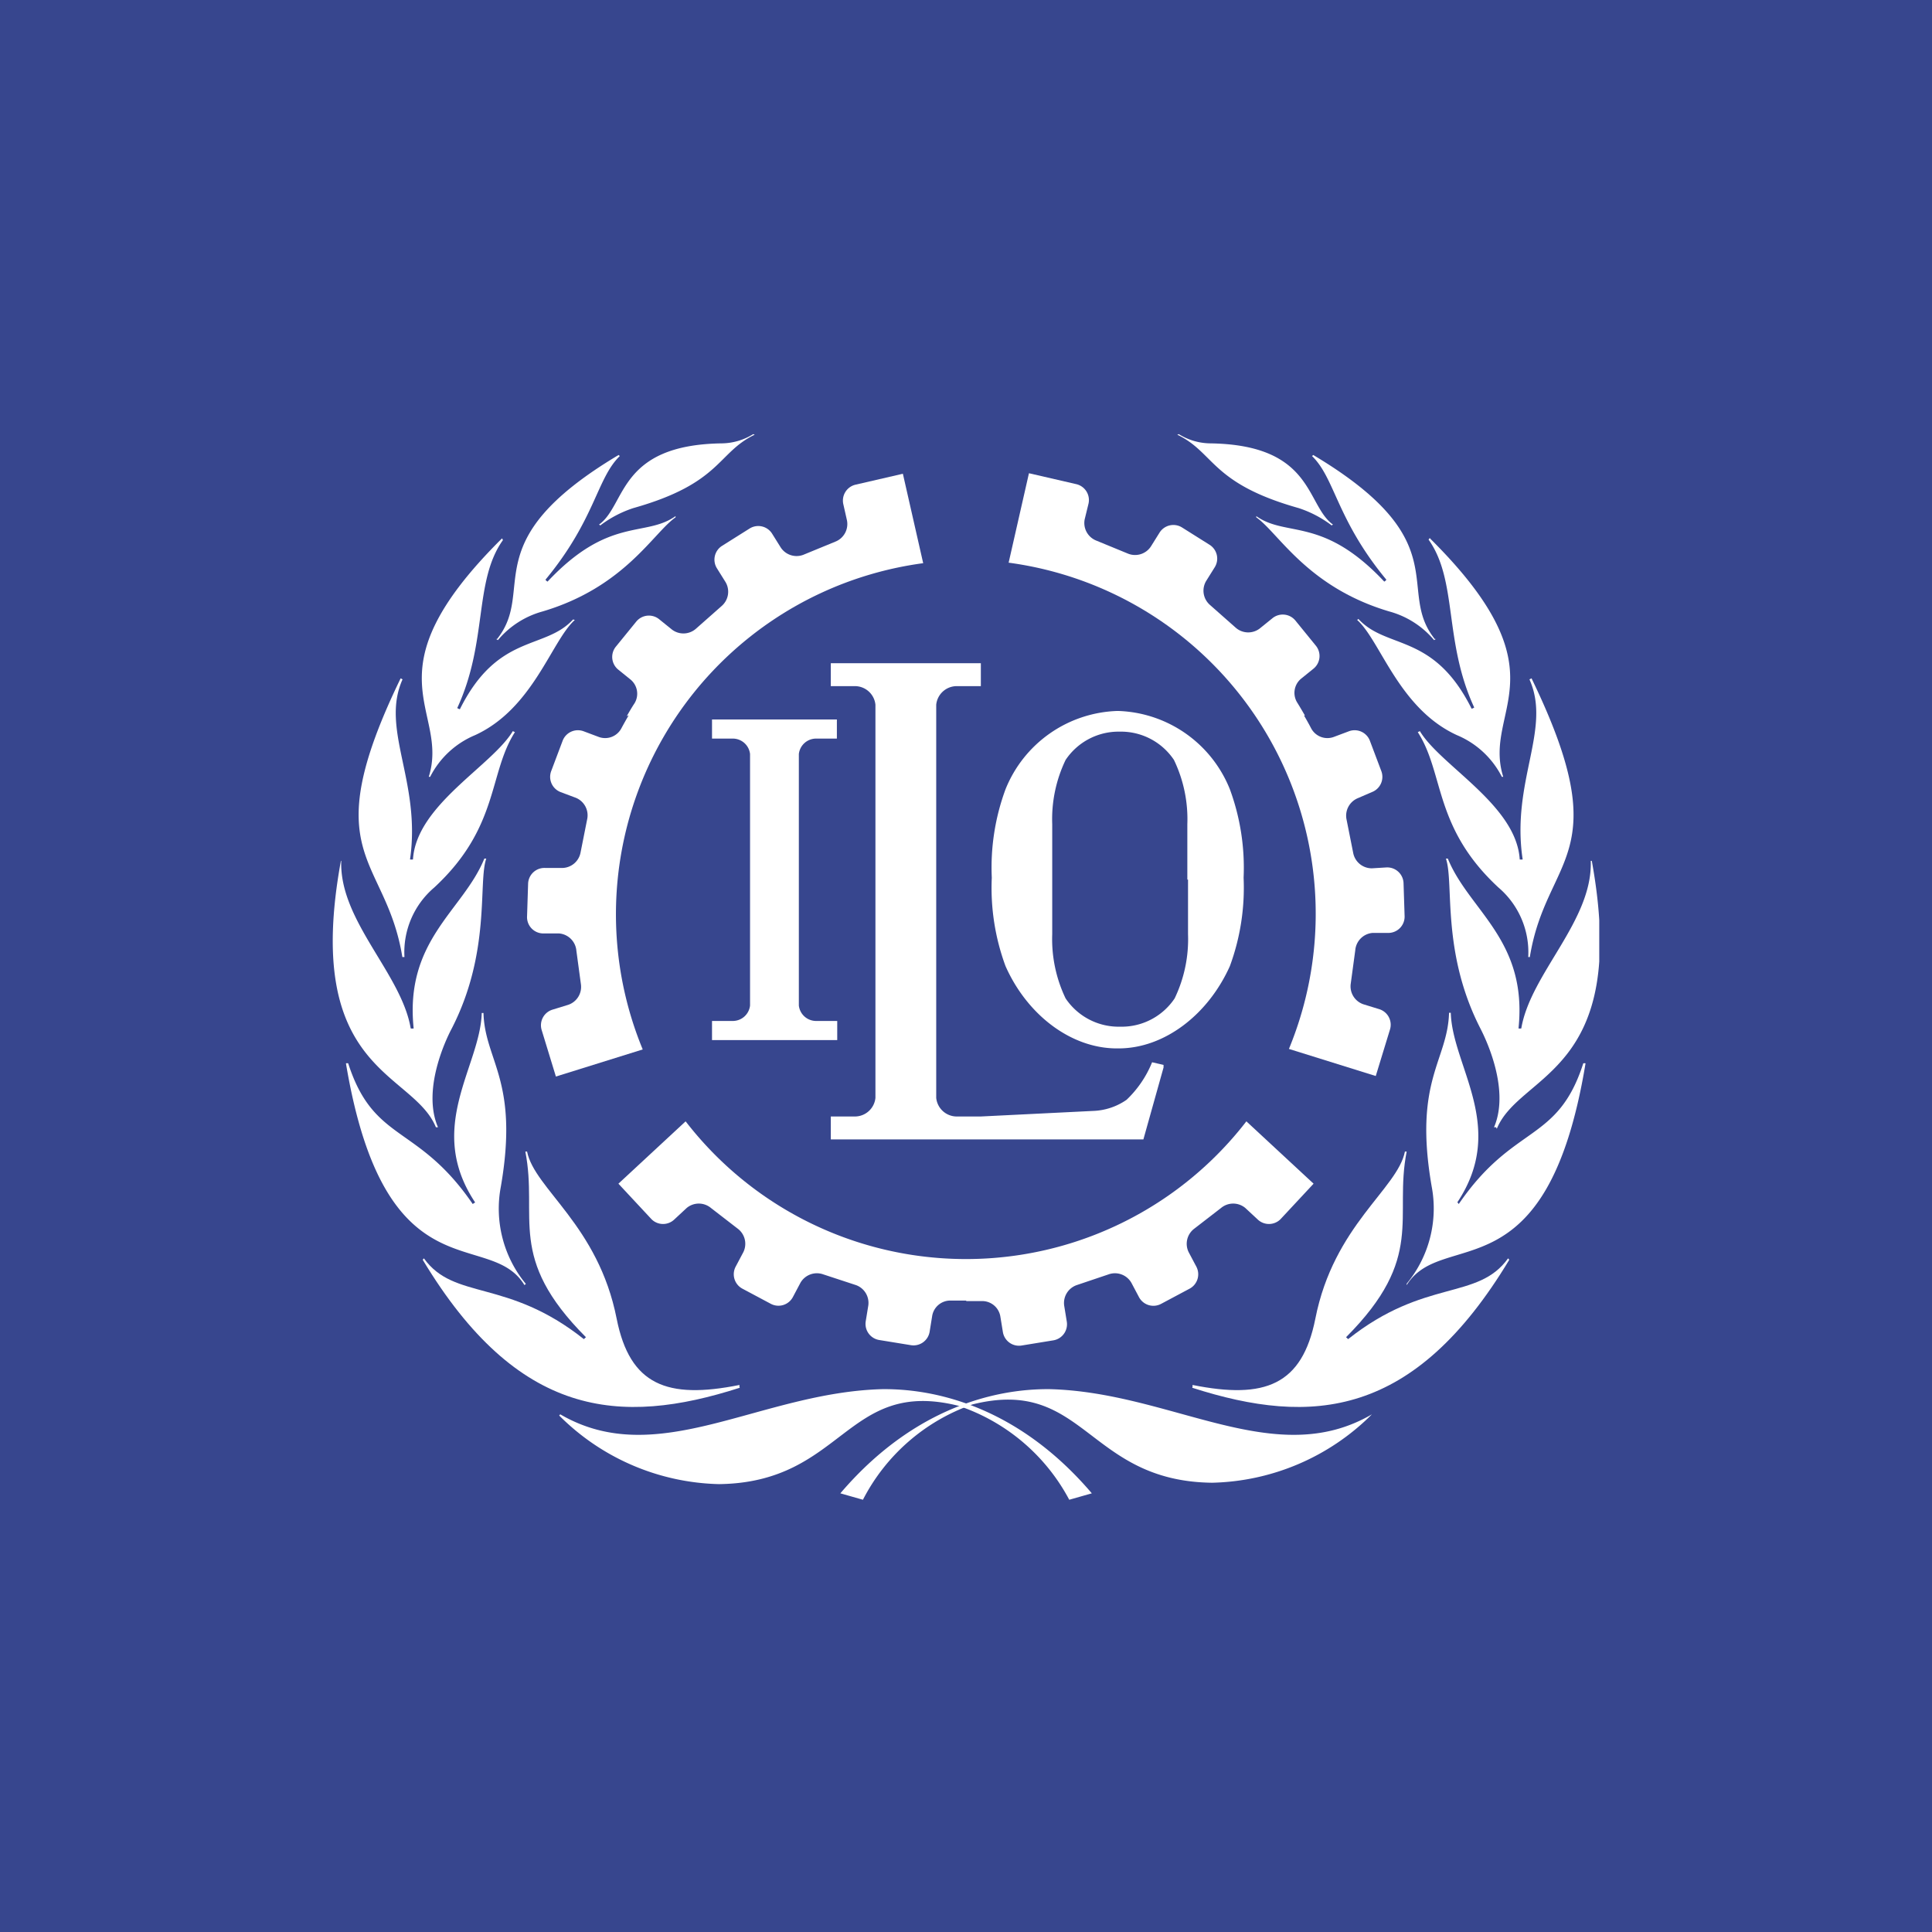 <svg id="Layer_1" data-name="Layer 1" xmlns="http://www.w3.org/2000/svg" xmlns:xlink="http://www.w3.org/1999/xlink" viewBox="0 0 111.25 111.25"><defs><style>.cls-1{fill:none;}.cls-2{fill:#37468e;}.cls-3{fill:#fff;}.cls-4{clip-path:url(#clip-path);}</style><clipPath id="clip-path"><rect class="cls-1" x="19.16" y="24.97" width="72.93" height="61.32"/></clipPath></defs><title>ILO-logo</title><rect class="cls-2" width="111.25" height="111.25"/><path class="cls-3" d="M36.2,41.19c-0.3.52-.42,0.75-0.42,0.75a1.06,1.06,0,0,1-1.29.5l-0.88-.33a0.94,0.94,0,0,0-1.21.54L31.74,44.4a0.94,0.94,0,0,0,.54,1.21l0.88,0.33a1.09,1.09,0,0,1,.65,1.24l-0.38,1.91a1.09,1.09,0,0,1-1.08.89l-0.94,0a0.94,0.94,0,0,0-1,.9l-0.06,1.87a0.94,0.94,0,0,0,.9,1l0.94,0a1.09,1.09,0,0,1,1,1l0.26,1.92a1.09,1.09,0,0,1-.73,1.19l-0.91.28a0.94,0.94,0,0,0-.62,1.17l0.82,2.68,5-1.56a20.4,20.4,0,0,1,16.15-28l-1.17-5.15-2.73.63a0.94,0.94,0,0,0-.7,1.12l0.21,0.93a1.09,1.09,0,0,1-.67,1.23l-1.8.74a1.09,1.09,0,0,1-1.34-.4l-0.5-.8a0.94,0.94,0,0,0-1.29-.3l-1.59,1a0.94,0.94,0,0,0-.3,1.29l0.5,0.8a1.09,1.09,0,0,1-.23,1.38l-1.46,1.29a1.09,1.09,0,0,1-1.4.06l-0.73-.59a0.94,0.94,0,0,0-1.32.13l-1.18,1.45a0.94,0.94,0,0,0,.13,1.31l0.73,0.59a1.06,1.06,0,0,1,.21,1.37s-0.14.2-.44,0.73h0Z"/><path class="cls-3" d="M55.66,74.92c0.6,0,.86,0,0.86,0a1.06,1.06,0,0,1,1.08.87l0.15,0.92a0.94,0.94,0,0,0,1.07.77l1.84-.3a0.94,0.94,0,0,0,.77-1.07l-0.15-.92A1.09,1.09,0,0,1,62,74l1.84-.62a1.09,1.09,0,0,1,1.31.49l0.44,0.83a0.94,0.94,0,0,0,1.27.38l1.65-.88a0.94,0.94,0,0,0,.38-1.26l-0.44-.83a1.09,1.09,0,0,1,.32-1.36l1.54-1.19a1.09,1.09,0,0,1,1.4,0l0.7,0.65a0.94,0.94,0,0,0,1.32,0l1.91-2.05-3.87-3.59a20.4,20.4,0,0,1-32.29,0l-3.87,3.59,1.91,2.05a0.94,0.94,0,0,0,1.32,0l0.7-.65a1.09,1.09,0,0,1,1.4,0l1.54,1.19a1.09,1.09,0,0,1,.32,1.36l-0.44.83a0.94,0.94,0,0,0,.38,1.26l1.65,0.88a0.94,0.94,0,0,0,1.26-.38l0.44-.83a1.09,1.09,0,0,1,1.31-.49L49.29,74A1.09,1.09,0,0,1,50,75.17l-0.15.92a0.94,0.94,0,0,0,.77,1.07l1.84,0.3a0.94,0.94,0,0,0,1.07-.77l0.15-.93a1.06,1.06,0,0,1,1.08-.87s0.25,0,.85,0h0Z"/><path class="cls-3" d="M75.14,41.2c-0.3-.52-0.44-0.74-0.44-0.74a1.06,1.06,0,0,1,.21-1.37l0.73-.59a0.94,0.94,0,0,0,.13-1.32l-1.18-1.45a0.94,0.94,0,0,0-1.32-.13l-0.73.59a1.09,1.09,0,0,1-1.4-.06l-1.46-1.29a1.09,1.09,0,0,1-.23-1.38l0.5-.8a0.94,0.94,0,0,0-.3-1.29l-1.59-1a0.94,0.94,0,0,0-1.29.3l-0.5.8a1.09,1.09,0,0,1-1.34.4l-1.8-.74a1.09,1.09,0,0,1-.67-1.23L62.68,29a0.94,0.94,0,0,0-.7-1.12l-2.73-.63L58.08,32.4a20.4,20.4,0,0,1,16.14,28l5,1.56,0.82-2.68a0.94,0.94,0,0,0-.62-1.17l-0.91-.28a1.09,1.09,0,0,1-.73-1.19l0.26-1.92a1.09,1.09,0,0,1,1-1l0.94,0a0.94,0.94,0,0,0,.9-1l-0.06-1.87a0.94,0.94,0,0,0-1-.9L79,50a1.09,1.09,0,0,1-1.08-.89l-0.38-1.91a1.09,1.09,0,0,1,.65-1.24L79,45.61a0.94,0.94,0,0,0,.54-1.21l-0.66-1.75a0.94,0.94,0,0,0-1.21-.54l-0.88.33a1.06,1.06,0,0,1-1.29-.5s-0.11-.22-0.41-0.74h0Z"/><path class="cls-3" d="M26.45,40.76l0,0,0,0h0Z"/><path class="cls-3" d="M34.49,30.17l0.07,0.09a6.47,6.47,0,0,1,1.9-1c5.08-1.43,4.83-3.19,7-4.23L43.37,25a3.5,3.5,0,0,1-1.79.53c-6,.08-5.51,3.55-7.09,4.68h0Z"/><path class="cls-3" d="M28.56,36.79l0.11,0.07a5.13,5.13,0,0,1,2.57-1.65c4.73-1.4,6.38-4.53,7.66-5.42l0-.07c-1.75,1.24-3.83,0-7.37,3.77a0.3,0.3,0,0,1-.12-0.11c2.87-3.47,2.95-5.83,4.28-7.12l-0.07-.06c-8.38,5-4.7,7.73-7,10.6h0Z"/><g class="cls-4"><path class="cls-3" d="M28.91,31c-7.9,7.83-3,9.83-4.22,13.73l0.08,0a5.11,5.11,0,0,1,2.59-2.4c3.35-1.54,4.4-5.44,5.74-6.63L33,35.67c-1.63,1.78-4.33.78-6.52,5.17a0.43,0.43,0,0,1-.15-0.07c1.77-3.83.94-7.29,2.63-9.67L28.91,31h0Z"/><path class="cls-3" d="M23.17,55.11h0.12a4.89,4.89,0,0,1,1.71-4c3.75-3.47,3.12-6.56,4.65-8.95l-0.12-.06c-1.2,2-5.56,4.26-5.75,7.39a0.64,0.64,0,0,1-.17,0C24.26,45,21.89,42,23.18,39.12l-0.11-.06c-5,10.31-.85,10.16.1,16.06h0Z"/><path class="cls-3" d="M25.1,64.91l0.12,0c-1-2.33.7-5.51,0.78-5.66,2.28-4.42,1.52-8.42,2-9.81l-0.11,0c-1.22,3-4.6,4.68-4.07,9.78a0.48,0.48,0,0,1-.17,0c-0.53-3.16-4.12-6.2-4-9.65H19.63C17.4,61.75,23.77,61.66,25.1,64.91h0Z"/></g><path class="cls-3" d="M30.2,74l0.08-.07a6.8,6.8,0,0,1-1.44-5.6c1.06-6.12-.92-7.22-1-10h-0.1c-0.09,3.1-3.26,6.58-.38,10.91l-0.14.09c-3.17-4.63-5.69-3.5-7.17-8.1h0a0.31,0.31,0,0,0-.13,0C22.18,74.75,28.18,70.67,30.2,74h0Z"/><path class="cls-3" d="M42.58,79.87l0-.12c-4.18.84-6.31,0-7.07-3.81-1.06-5.39-4.73-7.47-5.16-9.63h0l-0.1,0h0C31,70.13,29.15,72.4,33.74,77l-0.12.11c-4.42-3.51-7.46-2.21-9.21-4.65l-0.07.08c5.48,9.1,11.35,9.59,18.26,7.37h0Z"/><path class="cls-3" d="M32.26,81.44l0,0c5.62,3.28,11.5-1.29,18.61-1.45,1.79,0,7.13.28,12,6l-1.3.37a11.28,11.28,0,0,0-6.38-5.41c-6.48-1.62-6.6,4.42-13.79,4.51a13.43,13.43,0,0,1-9.2-3.95h0Z"/><path class="cls-3" d="M84.8,40.76l0,0,0,0h0Z"/><path class="cls-3" d="M84.8,40.76l0,0,0,0h0Z"/><path class="cls-3" d="M26.45,40.76l0,0,0,0h0Z"/><path class="cls-3" d="M84.8,40.76l0,0,0,0h0Z"/><path class="cls-3" d="M76.76,30.17l-0.07.09a6.48,6.48,0,0,0-1.9-1c-5.08-1.43-4.83-3.19-7-4.23L67.88,25a3.49,3.49,0,0,0,1.79.53c6,0.08,5.51,3.55,7.09,4.68h0Z"/><path class="cls-3" d="M82.69,36.79l-0.11.07A5.13,5.13,0,0,0,80,35.21c-4.73-1.4-6.38-4.53-7.66-5.42l0-.07c1.75,1.24,3.83,0,7.37,3.77a0.3,0.3,0,0,0,.12-0.11c-2.87-3.47-2.95-5.83-4.28-7.12l0.07-.06c8.38,5,4.7,7.73,7,10.6h0Z"/><g class="cls-4"><path class="cls-3" d="M82.34,31c7.9,7.83,3,9.83,4.22,13.73l-0.08,0a5.11,5.11,0,0,0-2.59-2.4c-3.35-1.54-4.4-5.44-5.74-6.63l0.07-.06c1.63,1.78,4.33.78,6.52,5.17a0.42,0.42,0,0,0,.15-0.07c-1.77-3.83-.94-7.29-2.63-9.67l0.08-.1h0Z"/><path class="cls-3" d="M88.08,55.11H88a4.9,4.9,0,0,0-1.71-4c-3.75-3.47-3.11-6.56-4.65-8.95l0.12-.06c1.2,2,5.56,4.26,5.75,7.39a0.64,0.64,0,0,0,.17,0C87,45,89.36,42,88.07,39.12l0.12-.06c5,10.31.85,10.16-.1,16.06h0Z"/><path class="cls-3" d="M86.15,64.91l-0.12,0c1-2.33-.7-5.51-0.77-5.66-2.28-4.42-1.52-8.42-2-9.81l0.11,0c1.22,3,4.6,4.68,4.07,9.78a0.48,0.48,0,0,0,.16,0c0.53-3.16,4.12-6.2,4-9.65h0.06c2.23,12.26-4.14,12.18-5.47,15.43h0Z"/></g><path class="cls-3" d="M81,74L81,73.92a6.8,6.8,0,0,0,1.44-5.6c-1.06-6.12.92-7.22,1-10h0.1c0.09,3.1,3.26,6.58.38,10.91L84,69.33c3.17-4.63,5.69-3.5,7.17-8.1h0a0.31,0.31,0,0,1,.13,0C89.07,74.75,83.07,70.67,81,74h0Z"/><path class="cls-3" d="M68.67,79.87l0-.12c4.18,0.84,6.31,0,7.07-3.81,1.06-5.39,4.73-7.47,5.16-9.63h0l0.1,0h0C80.25,70.13,82.1,72.4,77.51,77l0.12,0.11c4.42-3.51,7.46-2.21,9.21-4.65l0.07,0.08c-5.48,9.1-11.35,9.59-18.26,7.37h0Z"/><path class="cls-3" d="M79,81.44l0,0c-5.62,3.28-11.5-1.29-18.61-1.45-1.79,0-7.12.28-12,6l1.3,0.37A11.28,11.28,0,0,1,56,80.87c6.47-1.62,6.6,4.42,13.79,4.51A13.43,13.43,0,0,0,79,81.44h0Z"/><path class="cls-3" d="M26.45,40.76l0,0,0,0h0Z"/><path class="cls-3" d="M26.45,40.76l0,0,0,0h0Z"/><path class="cls-3" d="M84.8,40.76l0,0,0,0h0Z"/><path class="cls-3" d="M68.41,50.65c0,1.69,0,3.14,0,3.14a7.88,7.88,0,0,1-.77,3.7,3.67,3.67,0,0,1-3,1.63l0,0H64.36l0,0a3.68,3.68,0,0,1-3-1.63,7.9,7.9,0,0,1-.77-3.7s0-1.44,0-3.11V50.6c0-1.69,0-3.14,0-3.14a7.88,7.88,0,0,1,.77-3.7,3.67,3.67,0,0,1,3-1.63h0.24a3.67,3.67,0,0,1,3,1.63,7.87,7.87,0,0,1,.77,3.7s0,1.44,0,3.11v0.08h0Zm-4-9.71h-0.1a7.19,7.19,0,0,0-6.41,4.51,13,13,0,0,0-.79,5.09,13,13,0,0,0,.79,5.09c1.25,2.82,3.78,4.74,6.41,4.74h0.1c2.63,0,5.15-1.93,6.41-4.74a13.06,13.06,0,0,0,.79-5.09,13.07,13.07,0,0,0-.79-5.09,7.18,7.18,0,0,0-6.41-4.51h0Z"/><path class="cls-3" d="M66.34,61.17a6.17,6.17,0,0,1-1.47,2.16,3.59,3.59,0,0,1-1.92.64l-6.46.32H55.05a1.19,1.19,0,0,1-1.14-1.07V40.58a1.19,1.19,0,0,1,1.14-1.07h1.43V38.19H47.84v1.32h1.43a1.19,1.19,0,0,1,1.14,1.07V63.22a1.19,1.19,0,0,1-1.14,1.07H47.84v1.32h8.64l9.36,0L67,61.47V61.32l-0.65-.15h0Z"/><path class="cls-3" d="M46,43.42a1,1,0,0,1,1-.89h1.19v-1.1H41v1.1h1.19a1,1,0,0,1,1,.89V57.9a1,1,0,0,1-1,.89H41v1.1h7.21v-1.1H47a1,1,0,0,1-1-.89V43.42h0Z"/></svg>